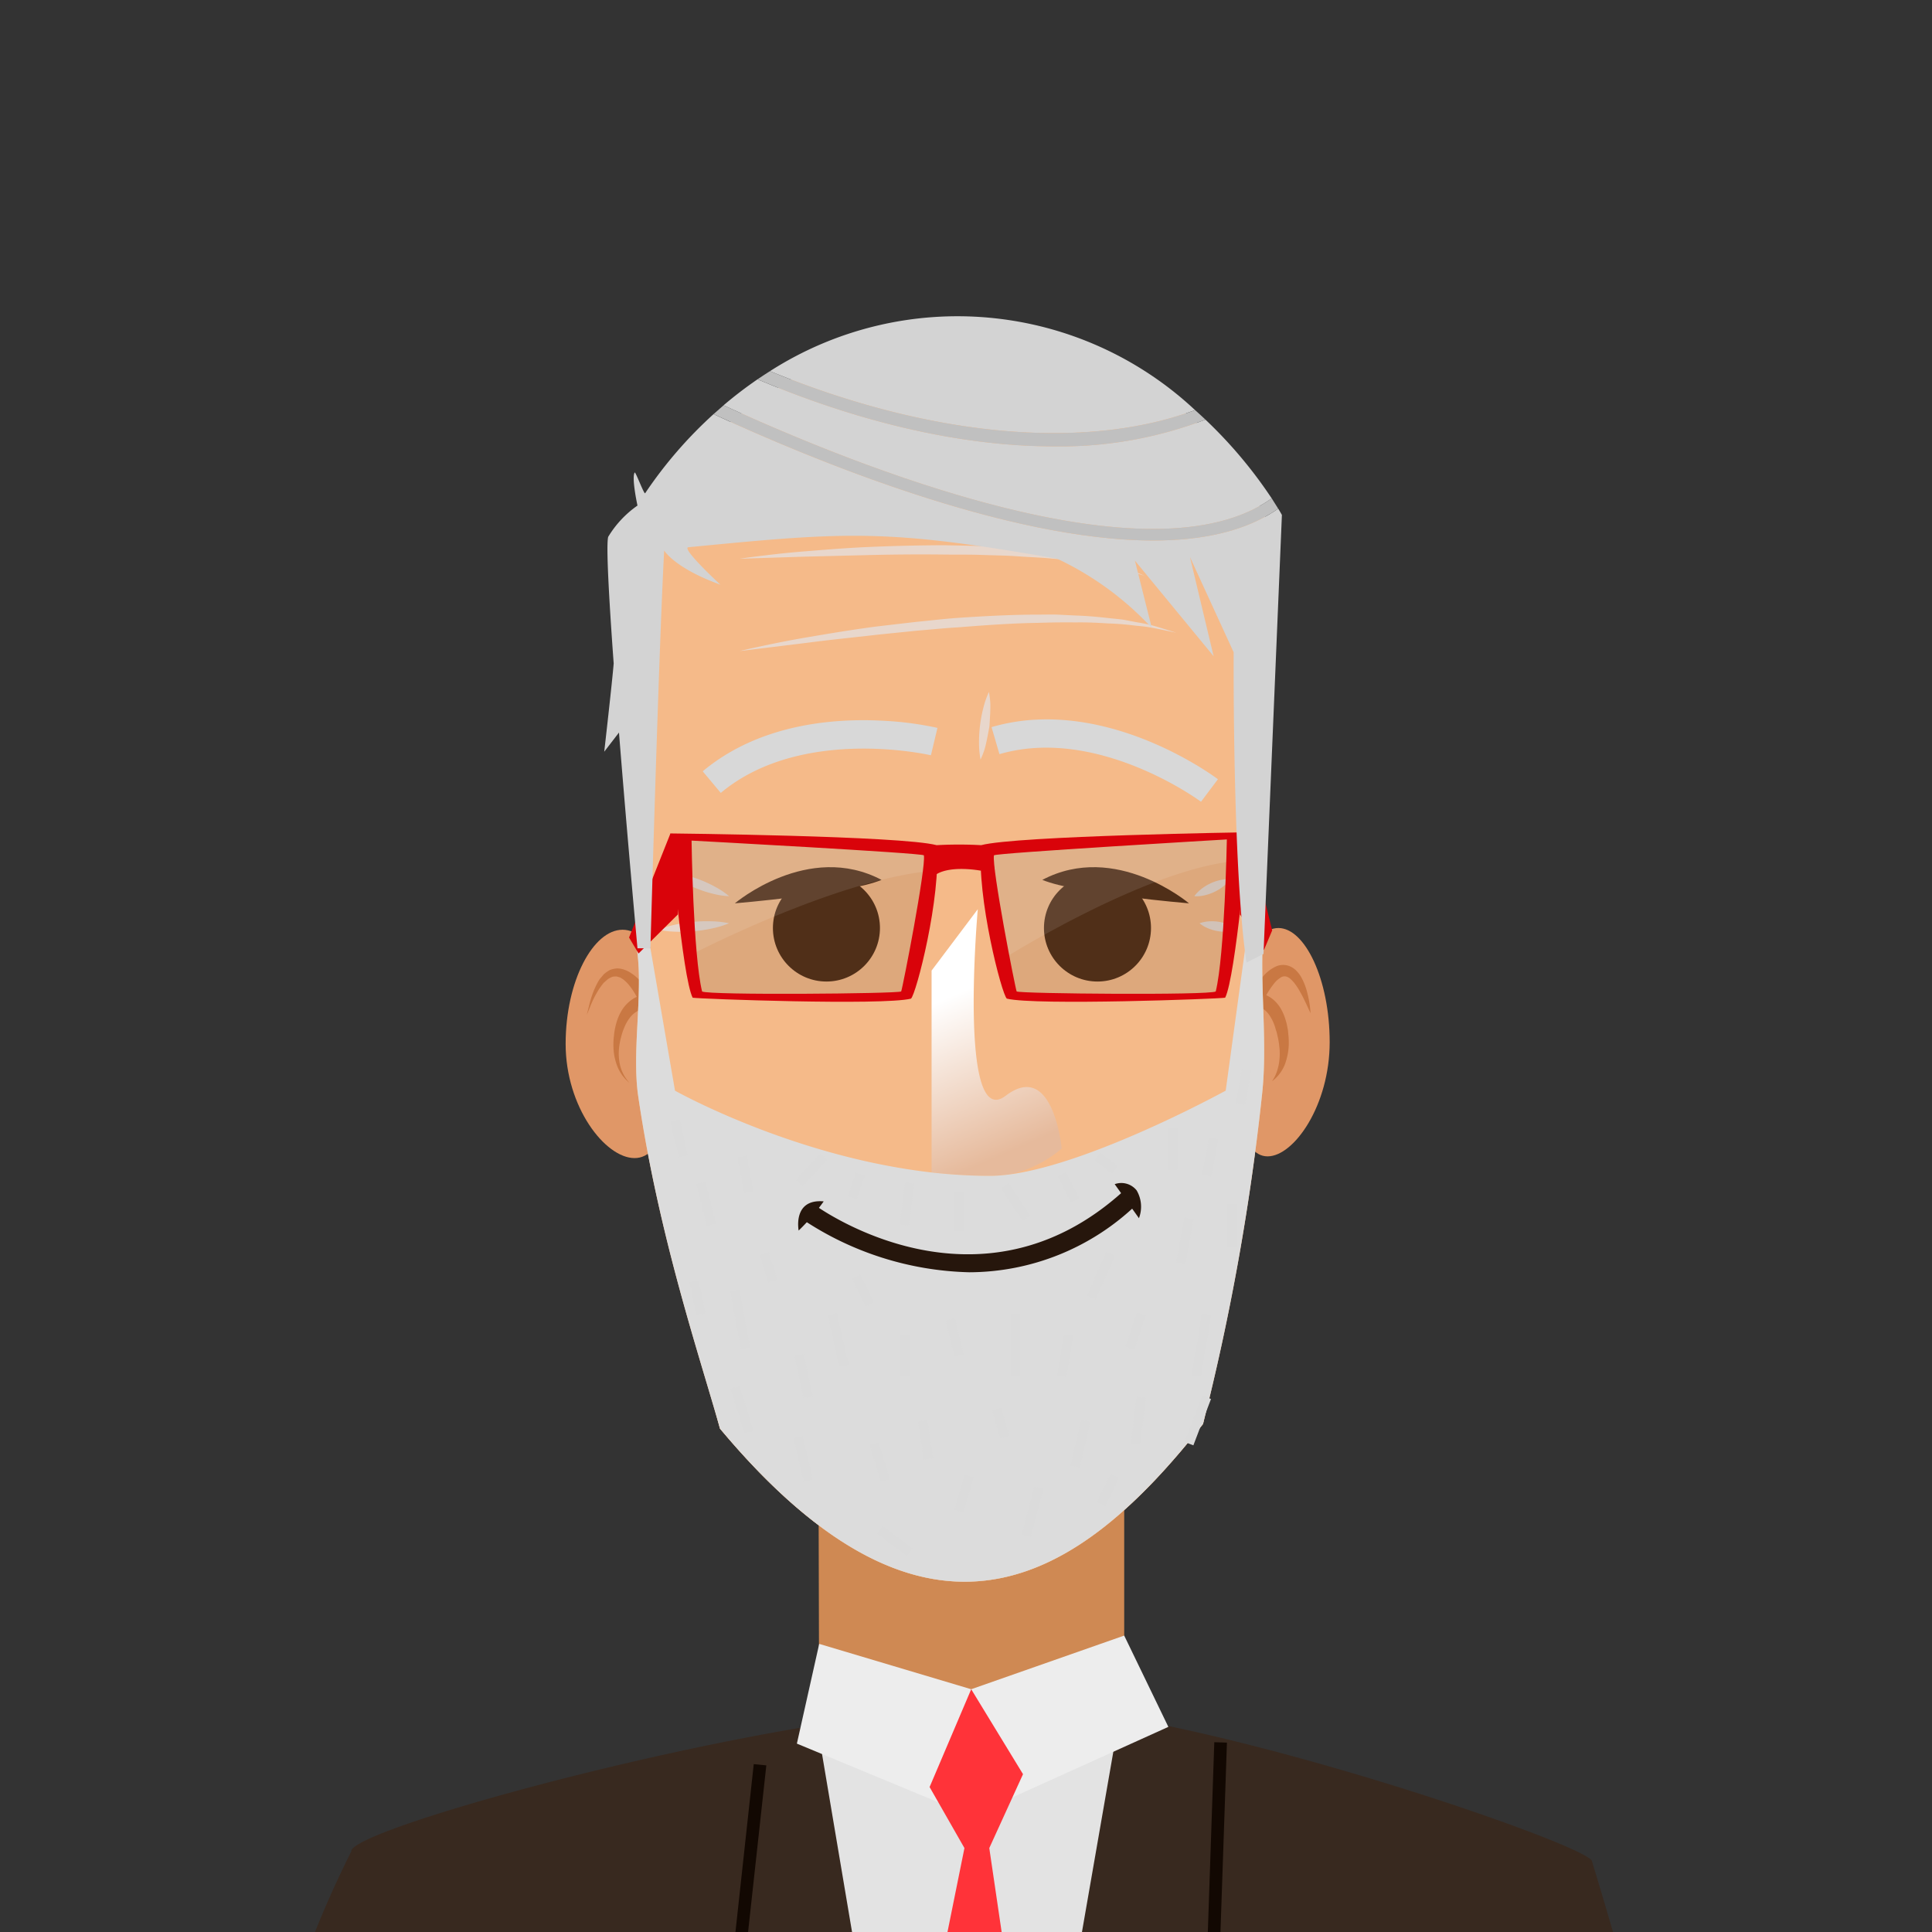 <svg xmlns="http://www.w3.org/2000/svg" xmlns:xlink="http://www.w3.org/1999/xlink" viewBox="0 0 168 168">
  <rect x="0" y="0" width="168" height="168" fill="#333333" stroke="none"/>
  <defs>
    <clipPath id="a">
      <rect width="168" height="168" style="fill: none"/>
    </clipPath>
    <linearGradient id="b" x1="81.49" y1="87.146" x2="87.253" y2="100.401" gradientUnits="userSpaceOnUse">
      <stop offset="0" stop-color="#fff"/>
      <stop offset="1" stop-color="#e6ba9c"/>
    </linearGradient>
  </defs>
  <title>larry</title>
  <g style="isolation: isolate">
    <g style="clip-path: url(#a)">
      <g>
        <g>
          <path d="M145.206,186.618c-2.287-10.159-6.77-24.756-6.77-24.756.137-1.414-40.968-15.537-53.939-13.393-18.623.807-54.2,10.544-53.95,12.525a91.588,91.588,0,0,0-8.419,25.624Z" style="fill: #38291f"/>
          <path d="M71.151,118.523l.084,32.543s8.391,7.961,13.674,7.961c4.414,0,12.848-10.5,12.848-10.5v-30.88Z" style="fill: #cf8953"/>
          <polygon points="71.235 151.066 75.052 173.698 93.501 171.351 97.757 146.89 85.606 151.625 71.235 151.066" style="fill: #e3e3e3"/>
          <polygon points="71.235 142.946 84.453 146.89 97.757 142.224 101.596 150.163 84.461 157.91 69.294 151.619 71.235 142.946" style="fill: #ededed"/>
          <polygon points="84.453 146.89 80.835 155.395 83.865 160.702 77.866 190.385 90.3 189.744 86.025 160.702 88.958 154.276 84.453 146.89" style="fill: #ff3339"/>
          <polygon points="62.669 179.778 65.543 153.403 66.637 153.511 63.881 178.68 62.669 179.778" style="fill: #120802"/>
          <polygon points="104.597 180.647 105.591 151.495 106.69 151.532 105.67 181.432 104.597 180.647" style="fill: #120802"/>
        </g>
        <g>
          <path d="M58.436,90.775c0,5.484-.7,9.928-3.257,9.928s-5.993-4.444-5.993-9.928,2.4-9.928,4.95-9.928S58.436,85.292,58.436,90.775Z" style="fill: #e09767"/>
          <path d="M54.753,94.175a3.582,3.582,0,0,1-1.2-1.826,4.774,4.774,0,0,1-.2-1.112,5.046,5.046,0,0,1-.01-.568,4.956,4.956,0,0,1,.04-.567,6.055,6.055,0,0,1,.208-1.126,4.4,4.4,0,0,1,.469-1.107,3.176,3.176,0,0,1,.882-.943,2.617,2.617,0,0,1,.61-.315,2.245,2.245,0,0,1,.742-.142h.022l-.622.906a7.878,7.878,0,0,0-.435-.891,5.791,5.791,0,0,0-.556-.816,2.335,2.335,0,0,0-.324-.343,1.421,1.421,0,0,0-.355-.264c-.122-.1-.248-.092-.377-.147a1.556,1.556,0,0,0-.391.023,2.564,2.564,0,0,0-.391.2l-.365.321a6.256,6.256,0,0,0-.591.848,9.354,9.354,0,0,0-.478.952l-.406,1,.257-1.051a9.57,9.57,0,0,1,.343-1.037,6.61,6.61,0,0,1,.5-1l.383-.453a2.881,2.881,0,0,1,.519-.365,2.1,2.1,0,0,1,.661-.143,1.975,1.975,0,0,1,.654.134,2.183,2.183,0,0,1,.561.294,3.154,3.154,0,0,1,.477.373,6.746,6.746,0,0,1,.794.858,8.988,8.988,0,0,1,.659.963l-.622.906h0a1.027,1.027,0,0,0-.327.016,1.474,1.474,0,0,0-.377.127,2.134,2.134,0,0,0-.677.541,3.526,3.526,0,0,0-.5.827,5.245,5.245,0,0,0-.33.972,4.242,4.242,0,0,0-.112.507,4.5,4.5,0,0,0-.067.515,4.384,4.384,0,0,0,.034,1.04A3.426,3.426,0,0,0,54.753,94.175Z" style="fill: #c97843"/>
          <path d="M107.289,90.624c0,5.484.633,9.929,2.935,9.929s5.4-4.445,5.4-9.929-2.158-9.927-4.459-9.927S107.289,85.142,107.289,90.624Z" style="fill: #e09767"/>
          <path d="M110.607,94.024a3.4,3.4,0,0,0,.455-.932,4.274,4.274,0,0,0,.195-.986,4.915,4.915,0,0,0,0-.99c-.024-.165-.028-.328-.061-.491a4.608,4.608,0,0,0-.094-.483c-.043-.165-.072-.359-.126-.5s-.08-.3-.14-.451a3.691,3.691,0,0,0-.4-.829,2.072,2.072,0,0,0-.548-.6,1.284,1.284,0,0,0-.322-.161,1.177,1.177,0,0,0-.267-.052l-.933-.137.328-.7a9.179,9.179,0,0,1,.533-.979,6.031,6.031,0,0,1,.675-.906,3.206,3.206,0,0,1,.983-.755,1.526,1.526,0,0,1,1.432.028,1.8,1.8,0,0,1,.511.422,2.534,2.534,0,0,1,.343.487,5.469,5.469,0,0,1,.423,1.018,9.618,9.618,0,0,1,.369,2.08c-.3-.634-.572-1.269-.907-1.85a5.205,5.205,0,0,0-.534-.812,2.714,2.714,0,0,0-.306-.316.905.905,0,0,0-.311-.194.6.6,0,0,0-.552.075,2.2,2.2,0,0,0-.6.559,7.131,7.131,0,0,0-.529.773,8.1,8.1,0,0,0-.434.848l-.6-.837a1.909,1.909,0,0,1,.768.125,2.466,2.466,0,0,1,.611.326,2.952,2.952,0,0,1,.484.452,2.9,2.9,0,0,1,.36.518,4.783,4.783,0,0,1,.433,1.106c.057.184.085.382.125.571s.04.358.062.539.031.39.033.565a4.55,4.55,0,0,1-.016.564,5.409,5.409,0,0,1-.211,1.108A3.374,3.374,0,0,1,110.607,94.024Z" style="fill: #c97843"/>
        </g>
        <path d="M55.084,45.8c-.9-.5.818,59.6,8.758,78.428,18.2,21.767,29.2,10.989,39.992-2.743,2.42.185,8.3-76.974,5.882-77.159,0,0-7.289-15.568-25.451-15.568C65.9,28.758,55.084,45.8,55.084,45.8Z" style="fill: #f5ba89"/>
        <g>
          <g style="mix-blend-mode: multiply">
            <path d="M64.313,56.615s.581-.145,1.606-.364,2.49-.531,4.261-.831,3.838-.654,6.066-.945l3.441-.4c1.175-.111,2.365-.258,3.562-.343,2.393-.162,4.791-.287,7.044-.286.563,0,1.116-.018,1.658,0l1.588.078c1.032.031,2.005.128,2.9.228.448.05.879.08,1.285.142l1.148.22a13.8,13.8,0,0,1,1.849.418l1.574.489-1.61-.335a13.675,13.675,0,0,0-1.859-.272c-.72-.093-1.532-.172-2.426-.2-.891-.057-1.855-.108-2.881-.09-1.023-.014-2.1,0-3.218.037-2.233.032-4.614.2-6.991.391-1.191.066-2.378.194-3.549.286l-3.433.349c-2.224.259-4.306.461-6.083.7Z" style="fill: #e8d7cc"/>
          </g>
          <g style="mix-blend-mode: multiply">
            <path d="M64.313,48.587s.549-.087,1.514-.206,2.344-.292,4.006-.425,3.6-.3,5.682-.391,4.306-.144,6.532-.155c1.113.029,2.226.03,3.321.086s2.173.081,3.214.178c1.042.074,2.048.163,3,.31.95.124,1.848.246,2.668.425a16.634,16.634,0,0,1,2.224.52,13.691,13.691,0,0,1,1.676.539l1.4.615L98.1,49.62a13.523,13.523,0,0,0-1.7-.394c-.653-.157-1.409-.246-2.228-.362-.816-.135-1.711-.211-2.657-.286-.943-.1-1.946-.124-2.979-.2s-2.105-.084-3.193-.124-2.2-.018-3.3-.033c-2.213-.026-4.428-.006-6.5.046l-5.679.141Z" style="fill: #e8d7cc"/>
          </g>
          <g style="mix-blend-mode: multiply">
            <path d="M63.4,77.93a6.97,6.97,0,0,1-.9-.1,10.683,10.683,0,0,1-3.578-1.4,6.854,6.854,0,0,1-.728-.536,6.858,6.858,0,0,1,.9.1,10.677,10.677,0,0,1,3.577,1.4A6.964,6.964,0,0,1,63.4,77.93Z" style="fill: #e8d7cc"/>
          </g>
          <g style="mix-blend-mode: multiply">
            <path d="M63.4,80.285a8.292,8.292,0,0,1-.935.32,12.923,12.923,0,0,1-4.21.387,8.153,8.153,0,0,1-.978-.146,8.141,8.141,0,0,1,.936-.321,12.923,12.923,0,0,1,4.21-.385A8.289,8.289,0,0,1,63.4,80.285Z" style="fill: #e8d7cc"/>
          </g>
          <g style="mix-blend-mode: multiply">
            <path d="M103.854,77.93a3.127,3.127,0,0,1,.388-.441,4.13,4.13,0,0,1,2.145-1.014,3.1,3.1,0,0,1,.588-.018,3.1,3.1,0,0,1-.387.442,4.128,4.128,0,0,1-2.146,1.012A3.138,3.138,0,0,1,103.854,77.93Z" style="fill: #e8d7cc"/>
          </g>
          <g style="mix-blend-mode: multiply">
            <path d="M104.31,80.285a3.01,3.01,0,0,1,.555-.142,3.9,3.9,0,0,1,2.272.385,2.967,2.967,0,0,1,.477.319,2.958,2.958,0,0,1-.556.143,3.9,3.9,0,0,1-2.272-.387A3.008,3.008,0,0,1,104.31,80.285Z" style="fill: #e8d7cc"/>
          </g>
          <g style="mix-blend-mode: multiply">
            <path d="M85.265,66.05a7.71,7.71,0,0,1-.119-.947,11.988,11.988,0,0,1,.5-4.042,7.62,7.62,0,0,1,.346-.89,7.633,7.633,0,0,1,.12.947c.035.564-.076,2.042-.076,2.042s-.251,1.461-.422,2A7.734,7.734,0,0,1,85.265,66.05Z" style="fill: #e8d7cc"/>
          </g>
          <g style="mix-blend-mode: multiply">
            <path d="M80.882,75.606a.965.965,0,0,1,.168-.212,2.4,2.4,0,0,1,.58-.42,4.121,4.121,0,0,1,2.1-.4,5.367,5.367,0,0,1,2.639.845,2.51,2.51,0,0,1,.219.149s-.1.008-.266,0l-.677-.034c-.277-.012-.591-.05-.925-.074s-.685-.064-1.034-.075a10.533,10.533,0,0,0-1.91.025A3.561,3.561,0,0,0,80.882,75.606Z" style="fill: #e8d7cc"/>
          </g>
        </g>
        <g>
          <path d="M63.9,78.551s6.377-5.408,12.754-2.04C73.7,77.735,63.9,78.551,63.9,78.551Z" style="fill: #59341b"/>
          <circle cx="71.864" cy="80.697" r="4.654" style="fill: #59341b"/>
          <path d="M103.392,78.551s-6.377-5.408-12.754-2.04C93.6,77.735,103.392,78.551,103.392,78.551Z" style="fill: #59341b"/>
          <circle cx="95.433" cy="80.697" r="4.654" style="fill: #59341b"/>
        </g>
        <path d="M85.025,79.062S83.3,98.447,87.451,95.284s4.869,4.591,4.869,4.591a10.311,10.311,0,0,1-5.222,2.374,28.42,28.42,0,0,1-6.091,0V84.4Z" style="mix-blend-mode: multiply;fill: url(#b)"/>
        <g>
          <path d="M76.947,62.682a28.354,28.354,0,0,1,4.571.613l-.568,2.381c-.112-.027-11.27-2.585-18.274,3.273L61.106,67.07C66.083,62.908,72.624,62.427,76.947,62.682Z" style="fill: #d8d8d8"/>
          <path d="M90.165,62.575c8.209-.386,15.392,4.921,15.741,5.183l-1.47,1.959c-.089-.068-9-6.629-17.527-4.138l-.687-2.351A16.824,16.824,0,0,1,90.165,62.575Z" style="fill: #d8d8d8"/>
        </g>
        <g>
          <path d="M109.861,80.892l-1.47.746-1.808,13.2S93.1,102.249,86.07,102.249c-14.206,0-27.374-7.408-27.374-7.408L56.559,82.459H55.433s0,.11-.015.308c2.017,16.147,4.915,33.332,7.191,41.461,18.2,21.767,31.217,13.332,42-.4C104.831,123.322,108.338,101.713,109.861,80.892Z" style="fill: #f5ba89"/>
          <path d="M109.861,80.892l-1.47.746-1.808,13.2S93.1,102.249,86.07,102.249c-14.206,0-27.374-7.408-27.374-7.408L56.559,82.459H55.433s0,.11-.015.308c.487,3.9-.488,8.686.081,12.567,1.786,12.179,5.383,22.73,7.109,28.894,18.2,21.767,31.217,13.332,42-.4a205,205,0,0,0,5.137-28.672C110.25,90.522,109.508,85.713,109.861,80.892Z" style="fill: #f5ba89"/>
          <path d="M109.861,80.892l-1.47.746-1.808,13.2S93.1,102.249,86.07,102.249c-14.206,0-27.374-7.408-27.374-7.408L56.559,82.459H55.433s0,.11-.015.308c.487,3.9-.488,8.686.081,12.567,1.786,12.179,5.383,22.73,7.109,28.894,18.2,21.767,31.217,13.332,42-.4a205,205,0,0,0,5.137-28.672C110.25,90.522,109.508,85.713,109.861,80.892Z" style="fill: #dcdcdc;mix-blend-mode: multiply"/>
          <rect x="58.65" y="97.387" width="0.817" height="3.207" transform="translate(-20.55 15.626) rotate(-12.859)" style="fill: #dbdbdb;mix-blend-mode: multiply"/>
          <rect x="60.996" y="102.814" width="0.817" height="3.75" transform="translate(-23.771 18.228) rotate(-14.177)" style="fill: #dbdbdb;mix-blend-mode: multiply"/>
          <rect x="64.415" y="100.524" width="0.816" height="3.157" transform="translate(-18.557 14.497) rotate(-11.174)" style="fill: #dbdbdb;mix-blend-mode: multiply"/>
          <rect x="60.248" y="111.377" width="0.816" height="2.915" transform="translate(-21.186 14.282) rotate(-11.446)" style="fill: #dbdbdb;mix-blend-mode: multiply"/>
          <rect x="63.956" y="112.18" width="0.815" height="5.084" transform="translate(-19.672 13.52) rotate(-10.411)" style="fill: #dbdbdb;mix-blend-mode: multiply"/>
          <rect x="66.425" y="108.959" width="0.816" height="2.505" transform="translate(-30.038 25.187) rotate(-17.493)" style="fill: #dbdbdb;mix-blend-mode: multiply"/>
          <rect x="73.375" y="102.724" width="2.181" height="0.815" transform="translate(-47.346 139.781) rotate(-70.914)" style="fill: #dbdbdb;mix-blend-mode: multiply"/>
          <rect x="68.992" y="101.305" width="3.144" height="0.816" transform="translate(-52.108 85.089) rotate(-47.531)" style="fill: #dbdbdb;mix-blend-mode: multiply"/>
          <rect x="77.038" y="104.281" width="3.667" height="0.817" transform="translate(-35.161 169.32) rotate(-82.55)" style="fill: #dbdbdb;mix-blend-mode: multiply"/>
          <rect x="82.986" y="103.651" width="0.816" height="3.355" style="fill: #dbdbdb;mix-blend-mode: multiply"/>
          <polygon points="88.897 106.156 87.034 103.358 87.712 102.905 89.576 105.703 88.897 106.156" style="fill: #dbdbdb;mix-blend-mode: multiply"/>
          <rect x="92.505" y="101.962" width="0.815" height="2.577" transform="translate(-36.615 53.091) rotate(-26.848)" style="fill: #dbdbdb;mix-blend-mode: multiply"/>
          <rect x="95.773" y="100.187" width="0.816" height="1.893" transform="translate(-42.666 115.286) rotate(-52.258)" style="fill: #dbdbdb;mix-blend-mode: multiply"/>
          <rect x="101.555" y="98.039" width="0.816" height="3.673" style="fill: #dbdbdb;mix-blend-mode: multiply"/>
          <rect x="106.624" y="94.111" width="3.006" height="0.817" transform="translate(-3.881 184.406) rotate(-79.905)" style="fill: #dbdbdb;mix-blend-mode: multiply"/>
          <rect x="103.57" y="100.211" width="3.317" height="0.816" transform="translate(-13.118 185.42) rotate(-79.341)" style="fill: #dbdbdb;mix-blend-mode: multiply"/>
          <rect x="106.759" y="104.689" width="0.816" height="3.757" style="fill: #dbdbdb;mix-blend-mode: multiply"/>
          <rect x="101.043" y="107.48" width="3.983" height="0.817" transform="translate(-21.634 189.826) rotate(-79.633)" style="fill: #dbdbdb;mix-blend-mode: multiply"/>
          <rect x="72.476" y="114.205" width="0.816" height="4.603" transform="translate(-23.995 19.037) rotate(-12.796)" style="fill: #dbdbdb;mix-blend-mode: multiply"/>
          <rect x="69.484" y="117.792" width="0.816" height="3.756" transform="matrix(0.978, -0.208, 0.208, 0.978, -23.368, 17.16)" style="fill: #dbdbdb;mix-blend-mode: multiply"/>
          <rect x="64.109" y="120.494" width="0.816" height="4.066" transform="matrix(0.954, -0.301, 0.301, 0.954, -33.903, 25.116)" style="fill: #dbdbdb;mix-blend-mode: multiply"/>
          <rect x="69.437" y="124.925" width="0.815" height="3.876" transform="translate(-26.906 19.105) rotate(-13.084)" style="fill: #dbdbdb;mix-blend-mode: multiply"/>
          <rect x="78.227" y="116.099" width="0.816" height="3.571" style="fill: #dbdbdb;mix-blend-mode: multiply"/>
          <rect x="74.644" y="110.864" width="0.816" height="2.716" transform="translate(-41.125 43.452) rotate(-25.603)" style="fill: #dbdbdb;mix-blend-mode: multiply"/>
          <rect x="93.663" y="110.517" width="4.152" height="0.817" transform="translate(-43.92 155.262) rotate(-66.815)" style="fill: #dbdbdb;mix-blend-mode: multiply"/>
          <rect x="82.609" y="114.678" width="0.816" height="3.251" transform="translate(-24.677 22.387) rotate(-13.39)" style="fill: #dbdbdb;mix-blend-mode: multiply"/>
          <rect x="87.895" y="114.263" width="0.816" height="5.407" style="fill: #dbdbdb;mix-blend-mode: multiply"/>
          <rect x="90.813" y="117.476" width="3.618" height="0.817" transform="translate(-38.63 190.331) rotate(-80.741)" style="fill: #dbdbdb;mix-blend-mode: multiply"/>
          <rect x="97.186" y="115.334" width="3.115" height="0.815" transform="translate(-42.068 173.348) rotate(-71.781)" style="fill: #dbdbdb;mix-blend-mode: multiply"/>
          <rect x="101.72" y="116.558" width="5.484" height="0.816" transform="translate(-28.42 200.246) rotate(-80.308)" style="fill: #dbdbdb;mix-blend-mode: multiply"/>
          <polygon points="99.147 125.636 98.338 125.54 98.826 121.459 99.636 121.555 99.147 125.636" style="fill: #dbdbdb;mix-blend-mode: multiply"/>
          <rect x="91.912" y="125.128" width="4.084" height="0.817" transform="translate(-49.54 188.751) rotate(-76.964)" style="fill: #dbdbdb;mix-blend-mode: multiply"/>
          <rect x="86.607" y="122.475" width="0.817" height="2.551" transform="translate(-31.184 29.332) rotate(-16.269)" style="fill: #dbdbdb;mix-blend-mode: multiply"/>
          <rect x="80.078" y="123.527" width="0.815" height="3.356" transform="translate(-18.088 13.682) rotate(-8.739)" style="fill: #dbdbdb;mix-blend-mode: multiply"/>
          <rect x="76.099" y="125.473" width="0.816" height="3.342" transform="translate(-31.97 25.893) rotate(-15.936)" style="fill: #dbdbdb;mix-blend-mode: multiply"/>
          <rect x="82.239" y="129.465" width="3.183" height="0.816" transform="translate(-64.047 174.892) rotate(-74.09)" style="fill: #dbdbdb;mix-blend-mode: multiply"/>
          <rect x="77.399" y="132.383" width="0.817" height="3.245" transform="translate(-76.136 116.315) rotate(-53.304)" style="fill: #dbdbdb;mix-blend-mode: multiply"/>
          <polygon points="89.632 133.649 88.842 133.443 89.937 129.259 90.727 129.465 89.632 133.649" style="fill: #dbdbdb;mix-blend-mode: multiply"/>
          <rect x="94.973" y="129.16" width="2.723" height="0.816" transform="translate(-62.325 159.485) rotate(-64.047)" style="fill: #dbdbdb;mix-blend-mode: multiply"/>
          <rect x="102.001" y="123.114" width="4.311" height="0.816" transform="translate(-48.331 176.941) rotate(-69.168)" style="fill: #dbdbdb;mix-blend-mode: multiply"/>
        </g>
        <g>
          <path d="M84.282,110.632A27.256,27.256,0,0,1,69.8,106.043l.965-1.317c.579.424,14.37,10.27,26.942-1.169l1.1,1.208A21.075,21.075,0,0,1,84.282,110.632Z" style="fill: #26160c"/>
          <path d="M69.448,107.006s-.544-2.778,2.178-2.538A18.1,18.1,0,0,1,69.448,107.006Z" style="fill: #26160c"/>
          <path d="M96.93,102.971l2.109,2.959a2.8,2.8,0,0,0-.2-2.416A1.7,1.7,0,0,0,96.93,102.971Z" style="fill: #26160c"/>
        </g>
        <g>
          <path d="M58.3,72.472l-3.6,9.052.827,1.387,3.418-3.391S59.061,73.034,58.3,72.472Z" style="fill: #d9030a"/>
          <path d="M80.944,73.779C78.005,73,58.8,72.769,58.8,72.769s.974,11.941,1.85,13.7c.485.1,15.792.663,18.156.077C79.22,86.251,81.345,78.074,80.944,73.779Z" style="opacity: 0.1"/>
          <path d="M59.9,83.117s12.582-6.582,21.1-7.39a8.644,8.644,0,0,1-.055-1.948l-21.78-.816Z" style="fill: #fff;opacity: 0.1"/>
          <path d="M81.447,73.493C78.374,72.676,58.3,72.472,58.3,72.472S59.314,84.92,60.23,86.757c.508.1,16.511.693,18.983.082C79.644,86.532,81.866,77.982,81.447,73.493ZM78.363,86.214c-.408.2-16.8.339-17.312,0-.782-3.2-.915-13.118-.915-13.118s20.131,1.078,20.2,1.281C80.539,75.4,78.5,85.873,78.363,86.214Z" style="fill: #d9030a"/>
          <path d="M108.524,72.37l2.1,8.537-.716,1.7-2.084-3.085S107.759,72.932,108.524,72.37Z" style="fill: #d9030a"/>
          <path d="M87.959,86.544c2.364.586,17.672.019,18.157-.077.877-1.757,1.9-13.8,1.9-13.8s-19.257.334-22.2,1.113C85.422,78.074,87.547,86.251,87.959,86.544Z" style="opacity: 0.1"/>
          <path d="M87.372,83.294s12.067-7.59,19.9-8.4a8.505,8.505,0,0,1,0-2.04l-21.449,1.1Z" style="fill: #fff;opacity: 0.1"/>
          <path d="M87.553,86.838c2.472.612,18.477.02,18.984-.082.917-1.836,1.987-14.386,1.987-14.386s-20.132.306-23.2,1.122C84.9,77.982,87.123,86.532,87.553,86.838ZM86.431,74.377c.069-.2,20.252-1.383,20.252-1.383s-.184,10.022-.966,13.22c-.51.339-16.9.2-17.312,0C88.268,85.873,86.227,75.4,86.431,74.377Z" style="fill: #d9030a"/>
          <path d="M81.447,73.493a35.424,35.424,0,0,1,3.873,0c.364.365,0,2.225,0,2.225s-2.532-.5-3.873.292A4.974,4.974,0,0,1,81.447,73.493Z" style="fill: #d9030a"/>
        </g>
        <g>
          <path d="M110.583,43.337a39.662,39.662,0,0,0-5.762-6.849,35.311,35.311,0,0,1-13.189,2.325c-7.767,0-16.6-1.955-25.758-5.831a35.339,35.339,0,0,0-2.954,2.26C74.389,40.521,100.059,50.873,110.583,43.337Z" style="fill: #d3d3d3"/>
          <path d="M62.048,36.011A37.475,37.475,0,0,0,56.1,42.889c-.088.133-.84-1.911-.91-1.8-.287.45.243,2.873.243,2.873a8.958,8.958,0,0,0-2.547,2.721c-.191.715.065,5.325.478,11.012-.129,1.6-.821,7.668-.821,7.668L53.824,63.7c.736,9.234,1.609,18.76,1.609,18.76h1.126s.713-25.6,1.194-34.593c0,0,.874,1.52,4.888,2.974,0,0-3.449-3.19-2.781-3.255,13.787-1.343,17.257-1.612,32.086,1.005a26.827,26.827,0,0,1,8.211,6.011l-1.47-5.853,6.846,8.314-2.058-8.625,3.8,8.281S107.167,75.6,108.391,83.7l1.479-.751,1.6-38.173s-.11-.2-.319-.546C108.333,46.2,104.551,47,100.285,47,87.574,47,70.572,39.956,62.048,36.011Z" style="fill: #d3d3d3"/>
          <path d="M103.919,35.661a30.231,30.231,0,0,0-36.965-3.387C80.942,38.023,94.394,39.2,103.919,35.661Z" style="fill: #d3d3d3"/>
          <path d="M62.92,35.243c-.3.256-.59.512-.872.768C70.572,39.956,87.574,47,100.285,47c4.266,0,8.048-.8,10.864-2.767-.141-.234-.33-.535-.566-.9C100.059,50.873,74.389,40.521,62.92,35.243Z" style="fill: silver"/>
          <path d="M104.821,36.488q-.437-.414-.9-.827c-9.525,3.54-22.977,2.362-36.965-3.387q-.553.349-1.08.709c9.157,3.876,17.992,5.831,25.758,5.831A35.311,35.311,0,0,0,104.821,36.488Z" style="fill: silver"/>
        </g>
      </g>
    </g>
  </g>
</svg>
